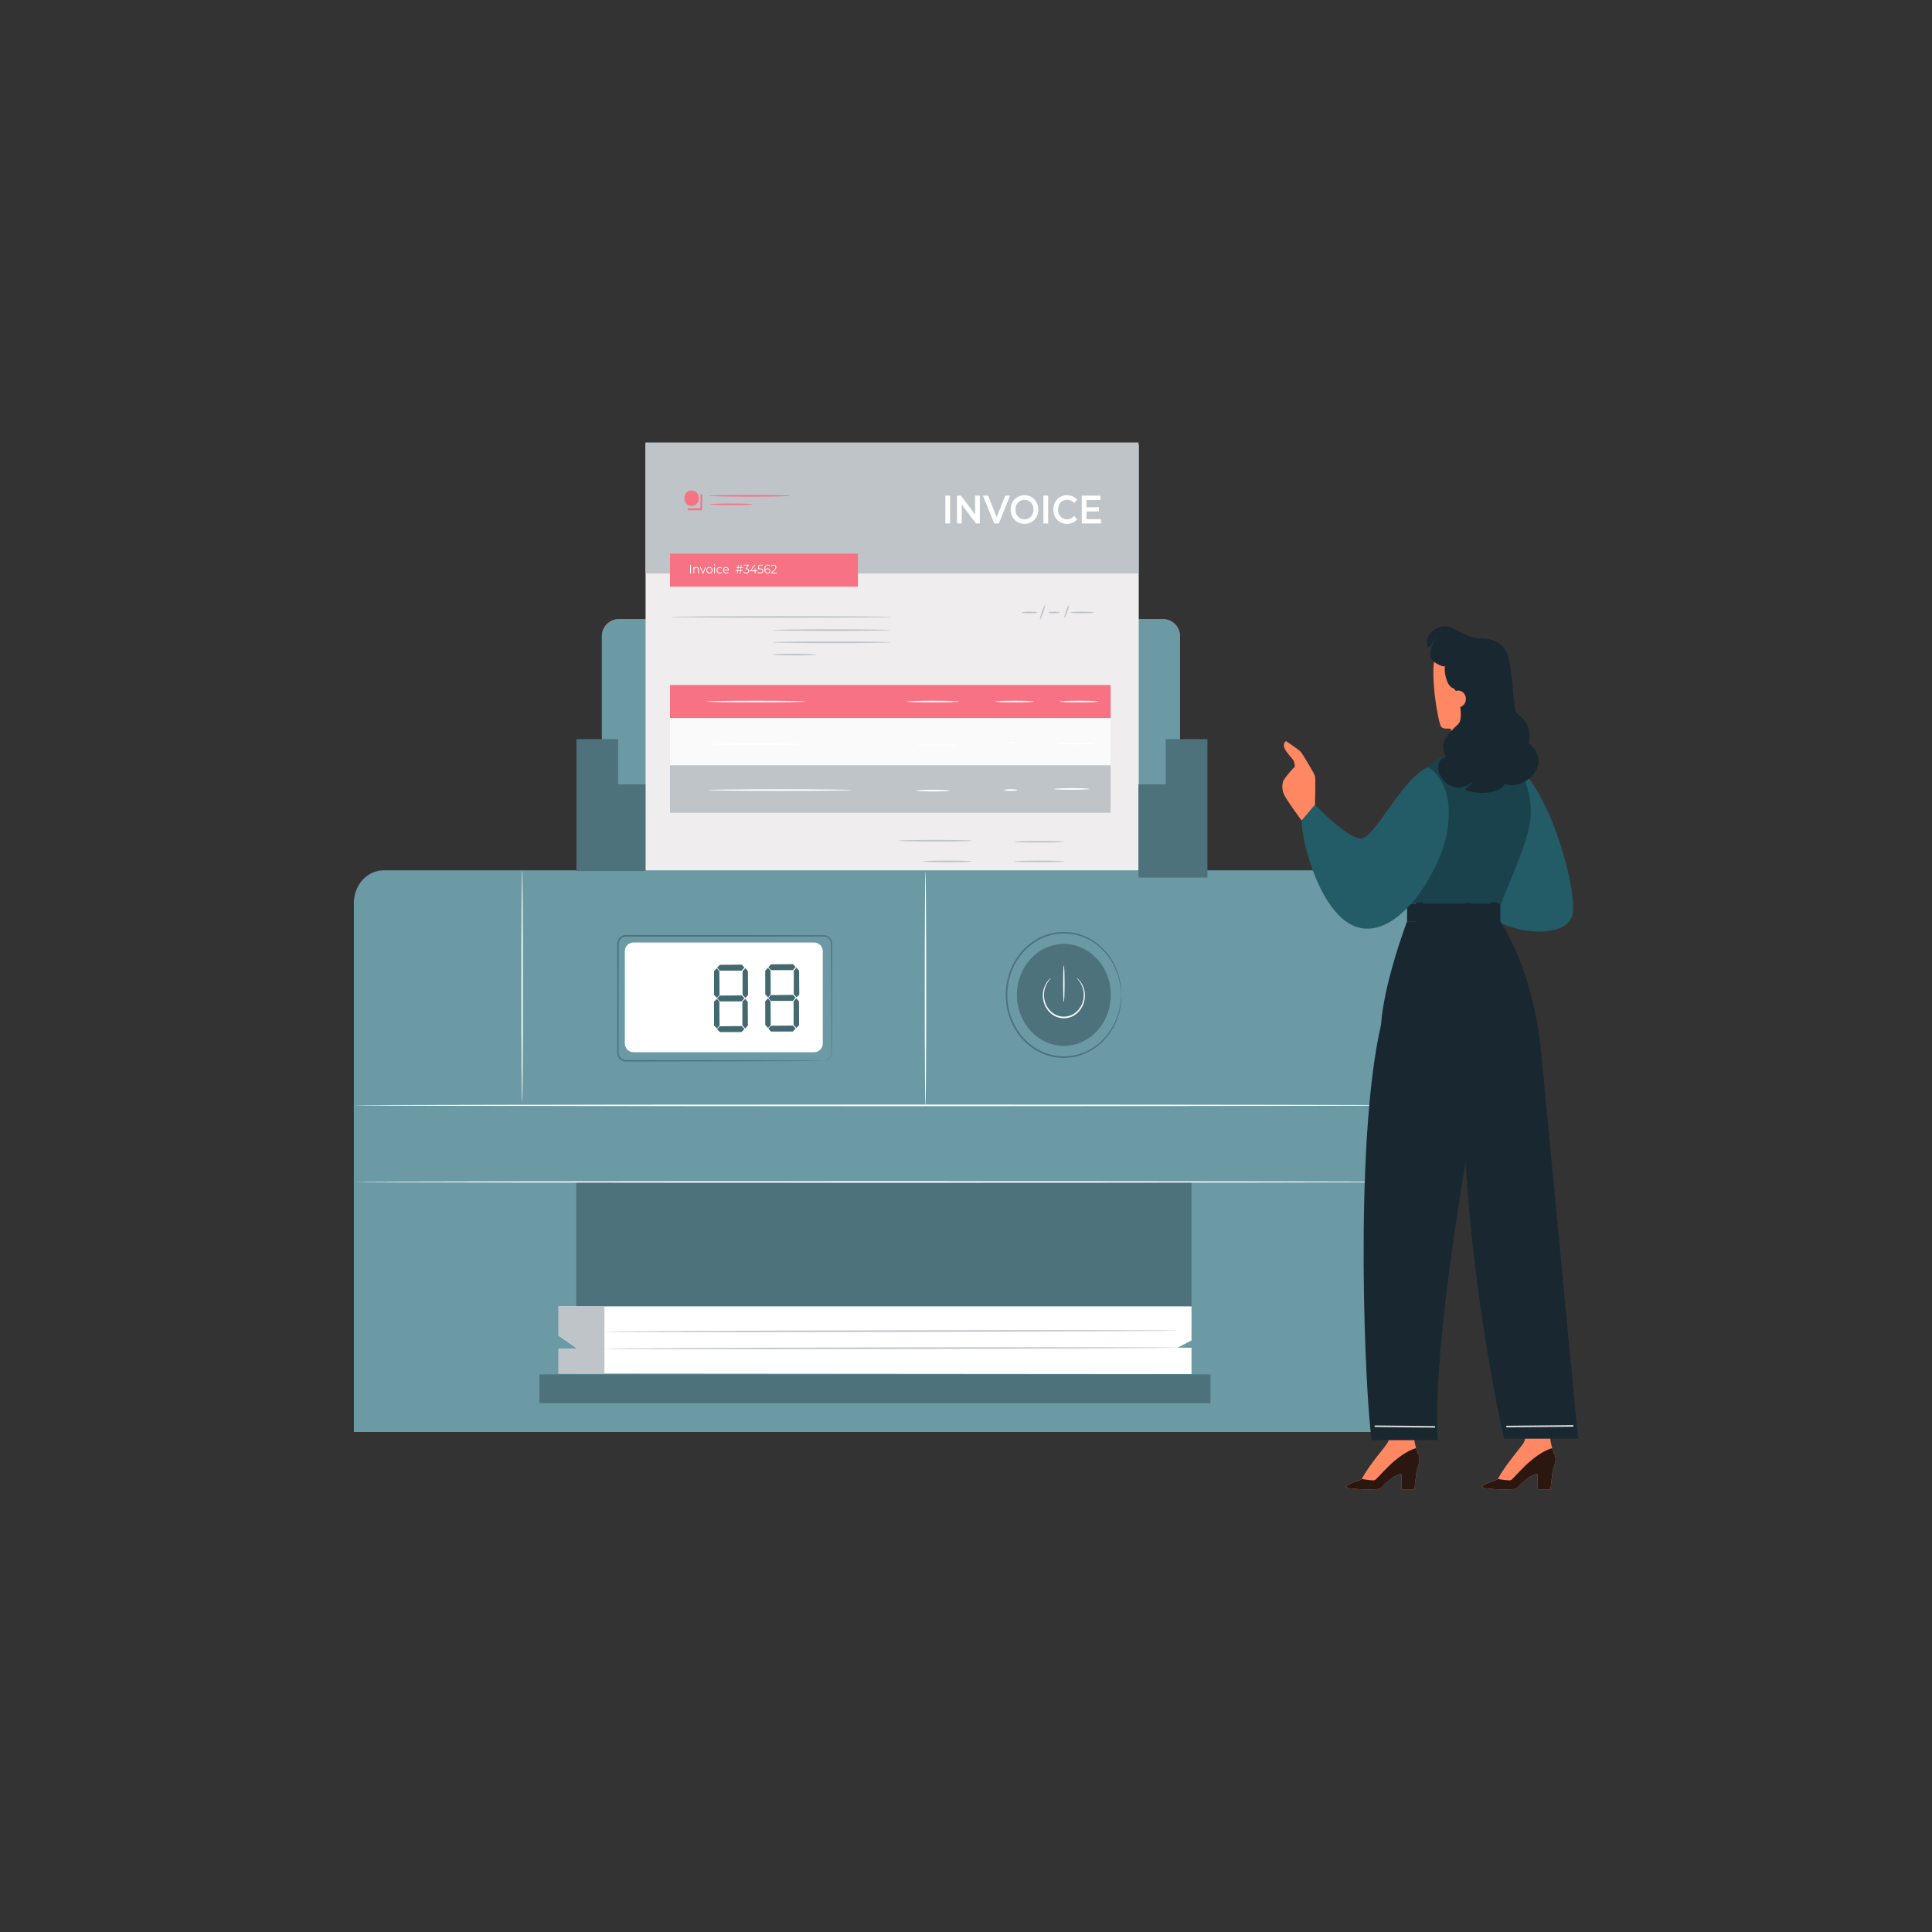 <svg xmlns="http://www.w3.org/2000/svg" enable-background="new 0 0 850 850" viewBox="0 0 850 850"><rect x="0" y="0" width="850" height="850" fill="#333333" stroke="none"/><path fill="#e8505b" d="M511.66,272.38H272.29c-4.13,0-7.48,3.35-7.48,7.48v104.07h254.33V279.86
							C519.14,275.73,515.79,272.38,511.66,272.38z"/><path fill="#6b9aa5" d="M511.66,272.38H272.29c-4.13,0-7.48,3.35-7.48,7.48v104.07h254.33V279.86
							C519.14,275.73,515.79,272.38,511.66,272.38z"/><rect width="216.97" height="300.53" x="284.03" y="195.75" fill="#efeded"/><rect width="216.97" height="57.63" x="283.94" y="194.67" fill="#bec4c8"/><rect width="82.68" height="14.52" x="294.78" y="243.59" fill="#f77283"/><rect width="193.84" height="20.85" x="294.78" y="315.9" fill="#fafafa"/><rect width="193.84" height="20.85" x="294.78" y="336.72" fill="#bec4c8"/><path fill="#fff" d="M303.62,248.49h0.37v3.81h-0.37V248.49z"/><path fill="#fff" d="M307.5,250.64v1.66h-0.36v-1.62c0-0.61-0.29-0.92-0.79-0.92c-0.57,0-0.92,0.38-0.92,1.03v1.5h-0.36v-2.87
							h0.34v0.53c0.19-0.35,0.55-0.55,1-0.55C307.05,249.42,307.5,249.82,307.5,250.64z"/><path fill="#fff" d="M310.64,249.44l-1.17,2.87h-0.37l-1.17-2.87h0.37l0.99,2.44l1-2.44H310.64z"/><path fill="#fff" d="M310.8,250.87c0-0.85,0.57-1.45,1.35-1.45c0.77,0,1.34,0.6,1.34,1.45c0,0.85-0.57,1.46-1.34,1.46
							C311.37,252.33,310.8,251.72,310.8,250.87z M313.12,250.87c0-0.67-0.42-1.12-0.98-1.12s-0.98,0.45-0.98,1.12
							c0,0.67,0.42,1.12,0.98,1.12S313.12,251.54,313.12,250.87z"/><path fill="#fff" d="M314.13,248.53c0-0.15,0.12-0.27,0.26-0.27c0.15,0,0.26,0.12,0.26,0.27c0,0.16-0.11,0.28-0.26,0.28
							C314.25,248.81,314.13,248.69,314.13,248.53z M314.21,249.44h0.36v2.87h-0.36V249.44z"/><path fill="#fff" d="M315.3,250.87c0-0.86,0.57-1.45,1.36-1.45c0.45,0,0.82,0.19,1.03,0.57l-0.27,0.2
							c-0.18-0.29-0.46-0.42-0.77-0.42c-0.58,0-1,0.45-1,1.12c0,0.68,0.42,1.12,1,1.12c0.31,0,0.59-0.13,0.77-0.42l0.27,0.2
							c-0.21,0.37-0.59,0.57-1.03,0.57C315.87,252.33,315.3,251.73,315.3,250.87z"/><path fill="#fff" d="M320.65,250.99h-2.21c0.04,0.6,0.46,1,1.04,1c0.32,0,0.61-0.13,0.81-0.38l0.2,0.25
							c-0.24,0.31-0.6,0.47-1.02,0.47c-0.82,0-1.39-0.61-1.39-1.46c0-0.85,0.55-1.45,1.29-1.45s1.28,0.59,1.28,1.45
							C320.65,250.91,320.65,250.95,320.65,250.99z M318.44,250.7h1.87c-0.05-0.56-0.42-0.95-0.94-0.95
							C318.86,249.75,318.49,250.14,318.44,250.7z"/><path fill="#fff" d="M326.12,249.83l-0.13,1.14h0.71v0.3h-0.75l-0.12,1.04h-0.27l0.12-1.04h-1.03l-0.12,1.04h-0.27l0.12-1.04
							h-0.71v-0.3h0.75l0.13-1.14h-0.72v-0.3h0.75l0.12-1.03h0.28l-0.12,1.03h1.03l0.12-1.03h0.27l-0.12,1.03h0.71v0.3H326.12z
							 M325.85,249.83h-1.03l-0.14,1.14h1.03L325.85,249.83z"/><path fill="#fff" d="M329.6,251.21c0,0.64-0.43,1.13-1.28,1.13c-0.51,0-0.99-0.19-1.27-0.49l0.18-0.31
							c0.23,0.26,0.63,0.44,1.09,0.44c0.58,0,0.9-0.29,0.9-0.77c0-0.46-0.3-0.76-0.95-0.76h-0.25v-0.29l0.97-1.32h-1.8v-0.35h2.26
							v0.28l-0.99,1.36C329.23,250.17,329.6,250.6,329.6,251.21z"/><path fill="#fff" d="M333.1,251.3h-0.7v1h-0.36v-1h-1.98v-0.28l1.86-2.53h0.4l-1.8,2.46h1.53v-0.88h0.35v0.88h0.7V251.3z"/><path fill="#fff" d="M335.8,251.18c0,0.65-0.42,1.16-1.28,1.16c-0.51,0-0.99-0.19-1.26-0.49l0.18-0.31
							c0.23,0.26,0.63,0.44,1.08,0.44c0.6,0,0.91-0.32,0.91-0.78c0-0.49-0.28-0.8-1.18-0.8h-0.75l0.18-1.91h1.92v0.35h-1.61
							l-0.12,1.22h0.45C335.4,250.06,335.8,250.51,335.8,251.18z"/><path fill="#fff" d="M338.9,251.17c0,0.71-0.52,1.17-1.2,1.17c-0.93,0-1.44-0.7-1.44-1.91c0-1.3,0.65-1.97,1.61-1.97
							c0.32,0,0.61,0.06,0.83,0.21l-0.15,0.32c-0.18-0.13-0.42-0.18-0.68-0.18c-0.76,0-1.25,0.53-1.25,1.56
							c0,0.09,0.01,0.2,0.02,0.31c0.18-0.42,0.59-0.65,1.08-0.65C338.41,250.02,338.9,250.47,338.9,251.17z M338.54,251.18
							c0-0.5-0.34-0.82-0.88-0.82c-0.54,0-0.9,0.36-0.9,0.83c0,0.42,0.32,0.82,0.93,0.82C338.19,252.01,338.54,251.68,338.54,251.18
							z"/><path fill="#fff" d="M341.72,251.96v0.35h-2.47v-0.28l1.46-1.55c0.4-0.43,0.47-0.68,0.47-0.94c0-0.44-0.29-0.71-0.82-0.71
							c-0.41,0-0.73,0.14-0.96,0.43l-0.26-0.24c0.27-0.35,0.71-0.54,1.25-0.54c0.71,0,1.17,0.39,1.17,1.03
							c0,0.37-0.11,0.69-0.58,1.19l-1.2,1.27H341.72z"/><path fill="#fff" d="M415.91,218.05h2.1v12.25h-2.1V218.05z"/><path fill="#fff" d="M431.09,218.05v12.25h-1.73l-6.23-8.3v8.3h-2.08v-12.25h1.72l6.23,8.3v-8.3H431.09z"/><path fill="#fff" d="M444.37,218.05l-4.92,12.25h-2.06l-4.94-12.25h2.27l3.76,9.45l3.79-9.45H444.37z"/><path fill="#fff" d="M444.65,224.18c0-3.62,2.58-6.3,6.08-6.3s6.08,2.66,6.08,6.3c0,3.64-2.58,6.3-6.08,6.3
							S444.65,227.8,444.65,224.18z M454.7,224.18c0-2.5-1.69-4.31-3.97-4.31c-2.27,0-3.97,1.8-3.97,4.31c0,2.5,1.69,4.31,3.97,4.31
							C453.01,228.48,454.7,226.68,454.7,224.18z"/><path fill="#fff" d="M459.05,218.05h2.1v12.25h-2.1V218.05z"/><path fill="#fff" d="M463.39,224.18c0-3.66,2.58-6.3,6.05-6.3c1.84,0,3.42,0.72,4.47,2.05l-1.36,1.38
							c-0.82-0.96-1.84-1.44-3.02-1.44c-2.34,0-4.03,1.79-4.03,4.31c0,2.52,1.69,4.31,4.03,4.31c1.18,0,2.19-0.47,3.02-1.45
							l1.36,1.4c-1.05,1.33-2.63,2.05-4.49,2.05C465.97,230.48,463.39,227.84,463.39,224.18z"/><path fill="#fff" d="M484.4,228.4v1.91h-8.47v-12.25h8.24v1.91h-6.15v3.19h5.45v1.87h-5.45v3.38H484.4z"/><g><path fill="#bec4c8" d="M456.35,269.47c0,0.19-1.52,0.35-3.39,0.35c-1.88,0-3.39-0.16-3.39-0.35c0-0.19,1.52-0.35,3.39-0.35
									C454.83,269.11,456.35,269.27,456.35,269.47z"/><path fill="#bec4c8" d="M457.54,272.54c-0.17-0.07,0.2-1.56,0.83-3.34c0.63-1.77,1.27-3.15,1.44-3.08
									c0.17,0.07-0.2,1.56-0.83,3.34C458.35,271.23,457.71,272.61,457.54,272.54z"/><path fill="#bec4c8" d="M466.27,269.47c0,0.19-1.13,0.35-2.52,0.35c-1.39,0-2.52-0.16-2.52-0.35c0-0.19,1.13-0.35,2.52-0.35
									C465.14,269.11,466.27,269.27,466.27,269.47z"/><path fill="#bec4c8" d="M468.35,271.79c-0.17-0.07,0.11-1.35,0.63-2.87c0.51-1.52,1.07-2.7,1.24-2.63
									c0.17,0.07-0.11,1.35-0.63,2.87C469.07,270.68,468.51,271.86,468.35,271.79z"/><path fill="#bec4c8" d="M481.07,269.47c0,0.19-2.26,0.35-5.05,0.35c-2.79,0-5.05-0.16-5.05-0.35c0-0.19,2.26-0.35,5.05-0.35
									C478.81,269.11,481.07,269.27,481.07,269.47z"/></g><g><rect width="193.84" height="14.52" x="294.78" y="301.38" fill="#f77283"/></g><g><path fill="#fff" d="M353.11,327.42c0,0.19-9.32,0.35-20.81,0.35c-11.49,0-20.81-0.16-20.81-0.35
								c0-0.19,9.31-0.35,20.81-0.35C343.8,327.07,353.11,327.23,353.11,327.42z"/></g><g><path fill="#fff" d="M421.18,327.9c0,0.19-4.06,0.35-9.08,0.35c-5.01,0-9.08-0.16-9.08-0.35c0-0.19,4.06-0.35,9.08-0.35
								C417.12,327.55,421.18,327.71,421.18,327.9z"/></g><g><path fill="#fff" d="M446.72,326.7c0,0.19-0.89,0.35-1.99,0.35c-1.1,0-1.99-0.16-1.99-0.35c0-0.19,0.89-0.35,1.99-0.35
								C445.83,326.35,446.72,326.51,446.72,326.7z"/></g><g><path fill="#fff" d="M481.47,327.18c0,0.19-3.62,0.35-8.08,0.35c-4.46,0-8.08-0.16-8.08-0.35s3.62-0.35,8.08-0.35
								C477.85,326.83,481.47,326.99,481.47,327.18z"/></g><g><path fill="#fff" d="M374.58,347.6c0,0.19-14.12,0.35-31.54,0.35c-17.42,0-31.55-0.16-31.55-0.35
								c0-0.19,14.12-0.35,31.55-0.35C360.46,347.25,374.58,347.4,374.58,347.6z"/></g><g><path fill="#fff" d="M417.86,347.84c0,0.19-3.32,0.35-7.42,0.35c-4.1,0-7.42-0.16-7.42-0.35c0-0.19,3.32-0.35,7.42-0.35
								C414.54,347.49,417.86,347.64,417.86,347.84z"/></g><g><path fill="#fff" d="M447.6,347.6c0,0.19-1.29,0.35-2.88,0.35c-1.59,0-2.88-0.16-2.88-0.35c0-0.19,1.29-0.35,2.88-0.35
								C446.32,347.25,447.6,347.4,447.6,347.6z"/></g><g><path fill="#fff" d="M479.26,347.12c0,0.19-3.47,0.35-7.75,0.35c-4.28,0-7.75-0.16-7.75-0.35c0-0.19,3.47-0.35,7.75-0.35
								C475.79,346.77,479.26,346.92,479.26,347.12z"/></g><g><rect width="91.33" height="12.92" x="396.74" y="388.56" fill="#e8505b"/><path fill="#bec4c8" d="M468.04,370.32c0,0.19-4.86,0.35-10.86,0.35c-6,0-10.86-0.16-10.86-0.35s4.86-0.35,10.86-0.35
									C463.18,369.97,468.04,370.12,468.04,370.32z"/><path fill="#bec4c8" d="M468.04,378.98c0,0.19-4.86,0.35-10.86,0.35c-6,0-10.86-0.16-10.86-0.35c0-0.19,4.86-0.35,10.86-0.35
									C463.18,378.63,468.04,378.79,468.04,378.98z"/><path fill="#bec4c8" d="M427.71,378.98c0,0.19-4.86,0.35-10.86,0.35c-6,0-10.86-0.16-10.86-0.35c0-0.19,4.86-0.35,10.86-0.35
									C422.85,378.63,427.71,378.79,427.71,378.98z"/><path fill="#bec4c8" d="M427.71,369.88c0,0.19-7.25,0.35-16.19,0.35c-8.95,0-16.19-0.16-16.19-0.35s7.25-0.35,16.19-0.35
									C420.46,369.53,427.71,369.69,427.71,369.88z"/><path fill="#fff" d="M468.04,395.67c0,0.19-4.86,0.35-10.86,0.35c-6,0-10.86-0.16-10.86-0.35c0-0.19,4.86-0.35,10.86-0.35
									C463.18,395.32,468.04,395.48,468.04,395.67z"/><path fill="#fff" d="M428.91,395.67c0,0.19-4.86,0.35-10.86,0.35c-6,0-10.86-0.16-10.86-0.35c0-0.19,4.86-0.35,10.86-0.35
									C424.05,395.32,428.91,395.48,428.91,395.67z"/></g><g><path fill="#f77283" d="M304.26,222.59L304.26,222.59c-1.73,0-3.13-1.4-3.13-3.13v-0.53c0-1.73,1.4-3.13,3.13-3.13h0
									c1.73,0,3.13,1.4,3.13,3.13v0.53C307.38,221.18,305.98,222.59,304.26,222.59z"/><path fill="#f77283" d="M302.53,224.01v0.09c0,0.22,0.16,0.39,0.36,0.39h6.01v-6.76c0-0.22-0.16-0.39-0.36-0.39l0,0
									c-0.2,0-0.36,0.18-0.36,0.39v5.83l-5.28,0.05C302.69,223.62,302.53,223.79,302.53,224.01z"/><path fill="#f77283" d="M347.76,218.14c0,0.19-8.04,0.35-17.96,0.35c-9.92,0-17.96-0.16-17.96-0.35
									c0-0.19,8.04-0.35,17.96-0.35C339.72,217.79,347.76,217.95,347.76,218.14z"/><g><path fill="#f77283" d="M331.1,221.88c0,0.19-4.21,0.35-9.39,0.35c-5.19,0-9.4-0.16-9.4-0.35c0-0.19,4.21-0.35,9.4-0.35
									C326.9,221.53,331.1,221.69,331.1,221.88z"/></g></g><g><path fill="#bec4c8" d="M391.71,277.22c0,0.19-11.61,0.35-25.92,0.35c-14.32,0-25.93-0.16-25.93-0.35
										c0-0.19,11.61-0.35,25.93-0.35C380.1,276.86,391.71,277.02,391.71,277.22z"/><path fill="#bec4c8" d="M391.71,282.6c0,0.19-11.61,0.35-25.92,0.35c-14.32,0-25.93-0.16-25.93-0.35
										c0-0.19,11.61-0.35,25.93-0.35C380.1,282.25,391.71,282.41,391.71,282.6z"/><path fill="#bec4c8" d="M359.24,287.99c0,0.19-4.34,0.35-9.69,0.35c-5.35,0-9.69-0.16-9.69-0.35c0-0.19,4.34-0.35,9.69-0.35
										C354.9,287.64,359.24,287.8,359.24,287.99z"/><g><path fill="#bec4c8" d="M392.51,271.43c0,0.19-21.82,0.35-48.74,0.35c-26.92,0-48.74-0.16-48.74-0.35
									c0-0.19,21.82-0.35,48.74-0.35C370.69,271.08,392.51,271.24,392.51,271.43z"/></g></g><g><path fill="#fff" d="M354.31,308.64c0,0.19-9.73,0.35-21.74,0.35c-12.01,0-21.74-0.16-21.74-0.35
								c0-0.19,9.73-0.35,21.74-0.35C344.58,308.29,354.31,308.45,354.31,308.64z"/></g><g><path fill="#fff" d="M421.95,308.64c0,0.19-5.15,0.35-11.5,0.35c-6.35,0-11.5-0.16-11.5-0.35c0-0.19,5.15-0.35,11.5-0.35
								C416.8,308.29,421.95,308.45,421.95,308.64z"/></g><g><path fill="#fff" d="M454.86,308.64c0,0.19-3.82,0.35-8.53,0.35c-4.71,0-8.53-0.16-8.53-0.35c0-0.19,3.82-0.35,8.53-0.35
								C451.04,308.29,454.86,308.45,454.86,308.64z"/></g><g><path fill="#fff" d="M483.32,308.64c0,0.19-3.82,0.35-8.53,0.35c-4.71,0-8.53-0.16-8.53-0.35c0-0.19,3.82-0.35,8.53-0.35
								C479.5,308.29,483.32,308.45,483.32,308.64z"/></g><g><path fill="#6b9aa5" d="M155.7,630.03V397.2c0-7.9,5.9-14.3,13.18-14.3H610c7.28,0,13.18,6.4,13.18,14.3v232.82H155.7z"/></g><g><ellipse cx="468.06" cy="437.72" fill="#4d727c" rx="20.66" ry="22.42"/><path fill="#4d727c" d="M493.3,437.72c-0.13,0.01,0.04-2.44-0.93-6.65c-0.45-2.11-1.38-4.59-2.82-7.23
								c-1.45-2.62-3.55-5.36-6.39-7.68c-2.83-2.3-6.4-4.25-10.52-5.04c-4.09-0.76-8.7-0.61-13.09,1.2
								c-2.21,0.83-4.34,2.09-6.3,3.69c-1.01,0.75-1.9,1.7-2.82,2.61c-0.84,1.01-1.72,1.99-2.44,3.13
								c-3.06,4.42-4.79,10.11-4.84,15.96c0.05,5.86,1.77,11.55,4.84,15.97c0.72,1.14,1.6,2.13,2.44,3.13
								c0.93,0.91,1.81,1.85,2.82,2.61c1.96,1.59,4.09,2.85,6.3,3.69c4.39,1.81,9.01,1.96,13.09,1.2c4.12-0.79,7.69-2.74,10.52-5.04
								c2.84-2.32,4.93-5.06,6.39-7.68c1.44-2.63,2.36-5.12,2.82-7.23C493.35,440.16,493.17,437.7,493.3,437.72
								c0.01,0,0.02,0.15,0.02,0.44c-0.01,0.34-0.01,0.77-0.02,1.31c0,0.58-0.03,1.29-0.16,2.12c-0.1,0.83-0.2,1.8-0.48,2.86
								c-0.42,2.14-1.31,4.68-2.74,7.38c-1.44,2.69-3.54,5.5-6.42,7.9c-2.87,2.37-6.51,4.4-10.72,5.24
								c-4.18,0.81-8.92,0.68-13.44-1.16c-2.27-0.85-4.47-2.13-6.49-3.76c-1.04-0.77-1.96-1.74-2.91-2.67
								c-0.86-1.03-1.77-2.04-2.51-3.22c-3.16-4.54-4.95-10.4-4.99-16.43c0.05-6.03,1.84-11.88,4.99-16.42
								c0.74-1.17,1.65-2.18,2.51-3.22c0.95-0.93,1.87-1.9,2.91-2.67c2.02-1.63,4.21-2.92,6.49-3.76c4.52-1.84,9.25-1.96,13.43-1.16
								c4.21,0.83,7.85,2.86,10.72,5.24c2.88,2.4,4.98,5.21,6.42,7.9c1.43,2.7,2.32,5.24,2.74,7.38c0.28,1.06,0.38,2.02,0.48,2.86
								c0.13,0.83,0.16,1.54,0.16,2.12c0.01,0.54,0.02,0.97,0.02,1.31C493.32,437.57,493.32,437.72,493.3,437.72z"/></g><g><path fill="#fff" d="M621.82,486.32c0,0.19-104.34,0.35-233.02,0.35c-128.73,0-233.05-0.16-233.05-0.35
							c0-0.19,104.32-0.35,233.05-0.35C517.48,485.97,621.82,486.12,621.82,486.32z"/></g><g><polygon fill="#4d727c" points="512.89 325.18 512.89 345.08 500.86 345.08 500.86 382.91 500.86 386.11 531.22 386.11 531.22 325.18"/></g><g><polygon fill="#4d727c" points="271.95 345.08 271.95 325.18 253.62 325.18 253.62 383.21 283.98 383.21 283.98 382.91 283.98 345.08"/></g><g><rect width="270.72" height="54.75" x="253.5" y="520.01" fill="#4d727c"/></g><g><path fill="#fff" d="M407.17,487.01c-0.18,0-0.32-23.21-0.32-51.84c0-28.64,0.15-51.85,0.32-51.85
							c0.18,0,0.32,23.21,0.32,51.85C407.5,463.8,407.35,487.01,407.17,487.01z"/></g><g><path fill="#fff" d="M229.71,484.73c-0.18,0-0.32-22.79-0.32-50.89c0-28.11,0.15-50.9,0.32-50.9c0.18,0,0.32,22.78,0.32,50.9
							C230.03,461.95,229.89,484.73,229.71,484.73z"/></g><g><path fill="#fafafa" d="M462.44,430.25c0.04,0.05-0.46,0.46-1.15,1.41c-0.68,0.94-1.56,2.47-1.87,4.58
									c-0.31,2.08,0,4.78,1.52,7.07c0.75,1.13,1.77,2.15,3,2.87c1.24,0.7,2.67,1.12,4.15,1.12c1.48-0.02,2.92-0.43,4.15-1.15
									c1.22-0.74,2.24-1.75,2.98-2.89c1.5-2.3,1.81-5,1.48-7.08c-0.33-2.11-1.21-3.64-1.9-4.57c-0.7-0.94-1.2-1.35-1.16-1.4
									c0.01-0.02,0.15,0.07,0.39,0.26c0.24,0.2,0.58,0.5,0.96,0.96c0.76,0.9,1.76,2.45,2.16,4.66c0.41,2.18,0.13,5.06-1.44,7.54
									c-0.78,1.23-1.86,2.33-3.17,3.13c-1.32,0.78-2.86,1.23-4.45,1.25c-1.59,0-3.14-0.45-4.46-1.22
									c-1.31-0.79-2.4-1.89-3.18-3.11c-1.6-2.47-1.88-5.35-1.49-7.53c0.39-2.22,1.37-3.77,2.13-4.68
									c0.38-0.46,0.72-0.77,0.96-0.97C462.29,430.32,462.42,430.23,462.44,430.25z"/><path fill="#fafafa" d="M468.05,424.77c0.18,0,0.32,3.61,0.32,8.05c0,4.45-0.15,8.05-0.32,8.05c-0.18,0-0.32-3.6-0.32-8.05
									C467.72,428.37,467.87,424.77,468.05,424.77z"/></g><g><path fill="#fff" d="M358.16,462.94h-79.44c-2.11,0-3.82-1.71-3.82-3.82v-40.64c0-2.11,1.71-3.82,3.82-3.82h79.44
							c2.11,0,3.82,1.71,3.82,3.82v40.64C361.99,461.22,360.28,462.94,358.16,462.94z"/><polygon fill="#436870" points="316.49 427.25 315.33 425.99 314.14 427.28 314.14 437.67 315.39 439.02 316.56 437.75"/><polygon fill="#436870" points="316.49 440.71 315.33 439.46 314.14 440.74 314.14 451.13 315.39 452.49 316.56 451.21"/><polygon fill="#436870" points="328.97 440.71 327.81 439.46 326.62 440.74 326.62 451.13 327.87 452.49 329.04 451.21"/><polygon fill="#436870" points="329.05 427.25 327.89 425.99 326.7 427.28 326.7 437.67 327.95 439.02 329.12 437.75"/><polygon fill="#436870" points="316.67 424.49 315.51 425.75 316.7 427.04 326.27 427.04 327.52 425.69 326.34 424.41"/><polygon fill="#436870" points="316.67 451.51 315.51 452.77 316.7 454.06 326.27 454.06 327.52 452.7 326.34 451.43"/><polygon fill="#436870" points="316.67 438.02 315.51 439.28 316.7 440.57 326.27 440.57 327.52 439.21 326.34 437.94"/><g><polygon fill="#436870" points="339.01 427.03 337.85 425.77 336.67 427.06 336.67 437.45 337.91 438.8 339.09 437.53"/><polygon fill="#436870" points="339.01 440.49 337.85 439.23 336.67 440.52 336.67 450.91 337.91 452.27 339.09 450.99"/><polygon fill="#436870" points="351.5 440.49 350.34 439.23 349.15 440.52 349.15 450.91 350.4 452.27 351.57 450.99"/><polygon fill="#436870" points="351.57 427.03 350.41 425.77 349.23 427.06 349.23 437.45 350.47 438.8 351.65 437.53"/><polygon fill="#436870" points="339.2 424.27 338.04 425.53 339.22 426.82 348.8 426.82 350.04 425.47 348.87 424.19"/><polygon fill="#436870" points="339.2 451.29 338.04 452.55 339.22 453.83 348.8 453.83 350.04 452.48 348.87 451.21"/><polygon fill="#436870" points="339.2 437.8 338.04 439.06 339.22 440.34 348.8 440.34 350.04 438.99 348.87 437.72"/></g><g><path fill="#4d727c" d="M362.54,466.7c0-0.02,0.25-0.01,0.72-0.12c0.46-0.12,1.16-0.41,1.77-1.19
								c0.3-0.38,0.55-0.89,0.68-1.49c0.14-0.6,0.06-1.3,0.08-2.04c-0.01-1.5-0.02-3.23-0.03-5.17c-0.02-7.81-0.06-19.07-0.1-32.98
								c0-1.74-0.01-3.52-0.01-5.34c0-0.91,0-1.83-0.01-2.76c0.04-0.9-0.22-1.76-0.76-2.43c-0.53-0.67-1.31-1.1-2.14-1.15
								c-0.89,0-1.78,0-2.69-0.01c-1.82,0-3.67,0.01-5.56,0.01c-7.54,0.01-15.6,0.02-24.09,0.03c-16.97,0.01-35.61,0.02-55.19,0.03
								c-1.11-0.01-2.19,0.7-2.68,1.77c-0.26,0.54-0.36,1.11-0.34,1.75l0,1.97c0,2.62,0,5.23,0,7.82c0,5.17,0,10.27-0.01,15.28
								c0,5.01-0.01,9.93-0.01,14.75c0,2.41,0,4.79-0.01,7.15c-0.08,1.16,0.24,2.21,0.99,2.94c0.36,0.36,0.8,0.62,1.27,0.76
								c0.46,0.15,0.96,0.11,1.51,0.12c16.96,0.03,32.24,0.05,45.07,0.08c12.81,0.05,23.19,0.09,30.39,0.11
								c3.57,0.03,6.35,0.05,8.26,0.07c0.93,0.02,1.64,0.03,2.15,0.03C362.29,466.68,362.54,466.7,362.54,466.7
								s-0.25,0.02-0.73,0.04c-0.51,0.01-1.22,0.02-2.15,0.03c-1.91,0.02-4.69,0.04-8.26,0.07c-7.2,0.03-17.58,0.06-30.39,0.11
								c-12.84,0.02-28.11,0.05-45.07,0.08c-0.51-0.01-1.09,0.04-1.66-0.14c-0.56-0.16-1.09-0.47-1.52-0.9
								c-0.89-0.83-1.29-2.24-1.19-3.42c0-2.36,0-4.74-0.01-7.15c0-4.82-0.01-9.74-0.01-14.75c0-5.01,0-10.11,0-15.28
								c0-2.59,0-5.19,0-7.82l0-1.97c-0.02-0.67,0.1-1.44,0.41-2.07c0.6-1.3,1.91-2.17,3.26-2.15c19.57,0.01,38.22,0.02,55.19,0.03
								c8.48,0.01,16.54,0.02,24.09,0.03c1.89,0,3.74,0.01,5.56,0.01c0.92,0.01,1.8-0.01,2.72,0.02c0.96,0.06,1.87,0.57,2.48,1.35
								c0.62,0.76,0.91,1.82,0.87,2.78c0,0.93,0,1.85-0.01,2.76c0,1.82-0.01,3.6-0.01,5.34c-0.04,13.9-0.08,25.16-0.1,32.98
								c-0.01,1.94-0.02,3.67-0.03,5.17c-0.02,0.74,0.05,1.45-0.11,2.09c-0.15,0.63-0.42,1.15-0.74,1.54
								c-0.65,0.79-1.38,1.07-1.85,1.17C362.79,466.74,362.54,466.7,362.54,466.7z"/></g></g><g><path fill="#fff" d="M623.18,520.01c0,0.19-104.5,0.35-233.37,0.35c-128.92,0-233.39-0.16-233.39-0.35
							s104.47-0.35,233.39-0.35C518.68,519.66,623.18,519.82,623.18,520.01z"/></g><g><rect width="295.27" height="12.68" x="237.3" y="604.66" fill="#4d727c"/></g><g><polygon fill="#fff" points="245.75 604.3 245.75 593.51 254.23 593.51 245.75 587.62 245.75 574.76 524.22 574.76 524.22 589.71 518.15 592.9 524.22 592.97 524.22 604.52"/><polygon fill="#bec4c8" points="245.75 574.76 245.75 587.62 253.9 593.28 245.75 593.28 245.75 604.3 265.93 604.3 265.93 574.76"/><path fill="#bec4c8" d="M518.15,592.9c0,0.19-56.46,0.46-126.1,0.6c-69.66,0.14-126.11,0.09-126.11-0.1
								c0-0.19,56.45-0.46,126.11-0.6C461.68,592.66,518.15,592.71,518.15,592.9z"/><g><path fill="#bec4c8" d="M518.15,585.39c0,0.19-56.46,0.46-126.1,0.6c-69.66,0.14-126.11,0.09-126.11-0.1
								c0-0.19,56.45-0.46,126.11-0.6C461.68,585.15,518.15,585.19,518.15,585.39z"/></g></g><g><path fill="#ff8762" d="M683.94,640.02c-1.28-2.77-2.64-8.06-2.31-15.67c0.36-2.84,0.81-6.43,1.32-10.54
						c0.25-2.05,0.51-4.22,0.79-6.49l-12.55,3.65c0.21,2.45,0.42,4.75,0.6,6.85c0.39,4.48,0.27,9-0.47,13.43
						c-0.22,1.33-0.48,2.48-0.75,3.08c-1,2.19-8.2,9.78-11.5,16.31c-0.31,0.79-7.75,2.07-6.64,3.92c0.68,0.4,13.66,1.51,15.11-0.01
						c1.45-1.52,4.91-5.3,8.77-6.15c0.24,0.05,0.24,6.84,0.24,6.84l5.62,0.03c0,0,0.65-6.03,0.9-7.85
						C683.32,645.6,685.23,642.83,683.94,640.02z"/><path fill="#2b1710" d="M659.01,650.71c2.35,0.3,4.93,0.86,5.83,0.43c1.22-0.58,9.24-11.38,18.04-14.04
						c0.33,1.17,0.7,2.15,1.06,2.92c1.29,2.81-0.62,5.58-0.87,7.4c-0.25,1.82-0.9,7.85-0.9,7.85l-5.62-0.03c0,0,0-6.79-0.24-6.84
						c-3.87,0.85-7.32,4.63-8.77,6.15s-14.44,0.41-15.11,0.01C651.33,652.76,658.32,651.56,659.01,650.71z"/><path fill="#ff8762" d="M624.06,640.02c-1.28-2.77-2.64-8.06-2.31-15.67c0.36-2.84,0.81-6.43,1.32-10.54
						c0.25-2.05,0.51-4.22,0.79-6.49l-12.55,3.65c0.21,2.45,0.42,4.75,0.6,6.85c0.39,4.48,0.27,9-0.47,13.43
						c-0.22,1.33-0.48,2.48-0.75,3.08c-1,2.19-8.2,9.78-11.5,16.31c-0.31,0.79-7.75,2.07-6.64,3.92c0.68,0.4,13.66,1.51,15.11-0.01
						c1.45-1.52,4.91-5.3,8.77-6.15c0.24,0.05,0.24,6.84,0.24,6.84l5.62,0.03c0,0,0.65-6.03,0.9-7.85
						C623.44,645.6,625.35,642.83,624.06,640.02z"/><path fill="#2b1710" d="M599.13,650.71c2.35,0.3,4.93,0.86,5.83,0.43c1.22-0.58,9.24-11.38,18.05-14.04
						c0.33,1.17,0.7,2.15,1.06,2.92c1.29,2.81-0.62,5.58-0.87,7.4c-0.25,1.82-0.9,7.85-0.9,7.85l-5.62-0.03c0,0,0-6.79-0.24-6.84
						c-3.87,0.85-7.32,4.63-8.77,6.15c-1.45,1.52-14.44,0.41-15.11,0.01C591.45,652.76,598.44,651.56,599.13,650.71z"/><path fill="#bfbfbf" d="M606.49,627.58c-0.16,0-0.29-0.14-0.3-0.32c0-0.18,0.13-0.32,0.29-0.32l24.94-0.33
						c0.17-0.01,0.3,0.14,0.3,0.32c0,0.18-0.13,0.32-0.29,0.32L606.49,627.58C606.5,627.58,606.49,627.58,606.49,627.58z"/><path fill="#bfbfbf" d="M664.38,626.24c-0.16,0-0.29-0.14-0.29-0.31c0-0.18,0.13-0.32,0.29-0.33l28.33-0.67
						c0.17,0,0.3,0.14,0.3,0.31c0,0.18-0.13,0.32-0.29,0.33L664.38,626.24C664.39,626.24,664.39,626.24,664.38,626.24z"/><path fill="#235c66" d="M668.46,337.56c14.99,14.52,25.51,54.78,23.37,64.85c-2.14,10.07-24.44,9.49-36.75,0.77
					C642.77,394.47,668.46,337.56,668.46,337.56z"/><path fill="#19424c" d="M637.6,331.76c-5.98,1.74-9.28,5.81-9.28,5.81s-19.98,18.39-14.9,28.26c5.08,9.87,6.42,31.65,6.42,31.65
					l40.41,0.58c0-1.45,10.97-24.39,12.84-36c1.87-11.61-2.85-26.62-13.2-29.13C649.55,330.4,637.6,331.76,637.6,331.76z"/><rect width="41.03" height="7.74" x="619.05" y="397.57" fill="#192830"/><path fill="#ff8762" d="M631.27,289.17c-2.14,8.13,1.52,29.33,2.85,30.68s4.33,0.23,4.22,0.99c0.6,3.66,1.76,9.85-0.74,10.92
					c6.24,6.19,20.78,4.55,22.3,1.16c-6.33-6.78-8.74-20.13-8.74-26.42S643.84,287.04,631.27,289.17z"/><path fill="#192830" d="M652.67,280.94c-5.62,0.19-9.01-2.42-13.91-4.74c-4.91-2.32-10.79,1.94-10.97,5.71
					c-0.18,3.77,1.43,3.29,2.41,0.97c0.98-2.32,1.61-2.61,1.61-2.61c-1.43,2.42-4.37,8.52-0.89,10.94c3.48,2.42,4.82,1.94,4.82,1.94
					c-0.54,2.61,0.8,8.71,3.48,9.58c2.68,0.87,4.55,12.78,2.77,15.29c-1.78,2.52-10.08,7.16-5.8,14.91
					c-8.83,2.71,0.98,19.94,11.68,11.03c-1.52,2.61-3.3,2.13-3.03,3.39c0.27,1.26,13.56,3.58,17.39-2.52
					c6.87,3.58,22.03-7.84,10.35-17.91c1.78-9.29-4.01-11.42-5.53-13.65c-1.52-2.23-1.34-21.2-4.46-26.81
					C659.45,280.85,652.67,280.94,652.67,280.94z"/><ellipse cx="641.53" cy="307.5" fill="#ff8762" rx="3.41" ry="3.7"/><path fill="#235c66" d="M628.32,337.56c-11.6,4.65-23.55,31.75-29.79,31.36c-6.24-0.39-19.98-14.91-19.98-14.91l-5.89,6.97
					c0,10.07,9.1,44.72,26.58,47.43c17.48,2.71,34.64-25.79,37.46-42.59C640.45,343.56,628.32,337.56,628.32,337.56z"/><rect width="2.88" height="9.15" x="623.06" y="397.04" fill="#192830"/><rect width="2.88" height="9.15" x="644.38" y="397.23" fill="#192830"/><rect width="2.88" height="9.15" x="655.97" y="396.94" fill="#192830"/><path fill="#ff8762" d="M578.55,354.02c0.02-1.55,0.29-11.35,0.02-12.51c-0.27-1.16-5.75-10.24-6.42-10.89
					c-0.67-0.65-6.22-4.57-6.42-4.57c-1.47,1.23-0.94,2.98,0.33,4.72c1.27,1.74,3.14,3.77,3.21,4.14c0.07,0.36,0.67,2.54,0.27,2.61
					c-0.4,0.07-3.75,4.07-4.62,5.44c-0.87,1.38-1.07,3.92-0.13,6.32c0.94,2.4,7.87,11.71,7.87,11.71L578.55,354.02z"/><path fill="#192830" d="M607.63,450.73c0,0,0.32-14.91,11.42-45.41l41-0.06c10.71,17.35,16.14,38.11,18.12,58.87l16.12,168.84
					h-32.56c0,0-12.78-54.66-16.94-121.46c0,0-14.93,84.85-12.16,122.1h-29.1C600.76,617.55,595.39,503.18,607.63,450.73z"/><g><path fill="#d9d9d9" d="M662.94,627.98C662.94,627.98,662.94,627.98,662.94,627.98l29.02-0.28c0.18,0,0.32-0.16,0.32-0.36
						c0-0.2-0.12-0.38-0.33-0.35l-29.02,0.28c-0.18,0-0.32,0.16-0.32,0.36C662.61,627.83,662.76,627.98,662.94,627.98z"/></g><g><path fill="#d9d9d9" d="M631.12,628.12c0.18,0,0.32-0.16,0.33-0.35c0-0.2-0.14-0.35-0.32-0.36l-26.09-0.28c0,0,0,0,0,0
						c-0.18,0-0.32,0.16-0.33,0.35c0,0.2,0.14,0.35,0.32,0.36L631.12,628.12C631.12,628.12,631.12,628.12,631.12,628.12z"/></g></g></svg>